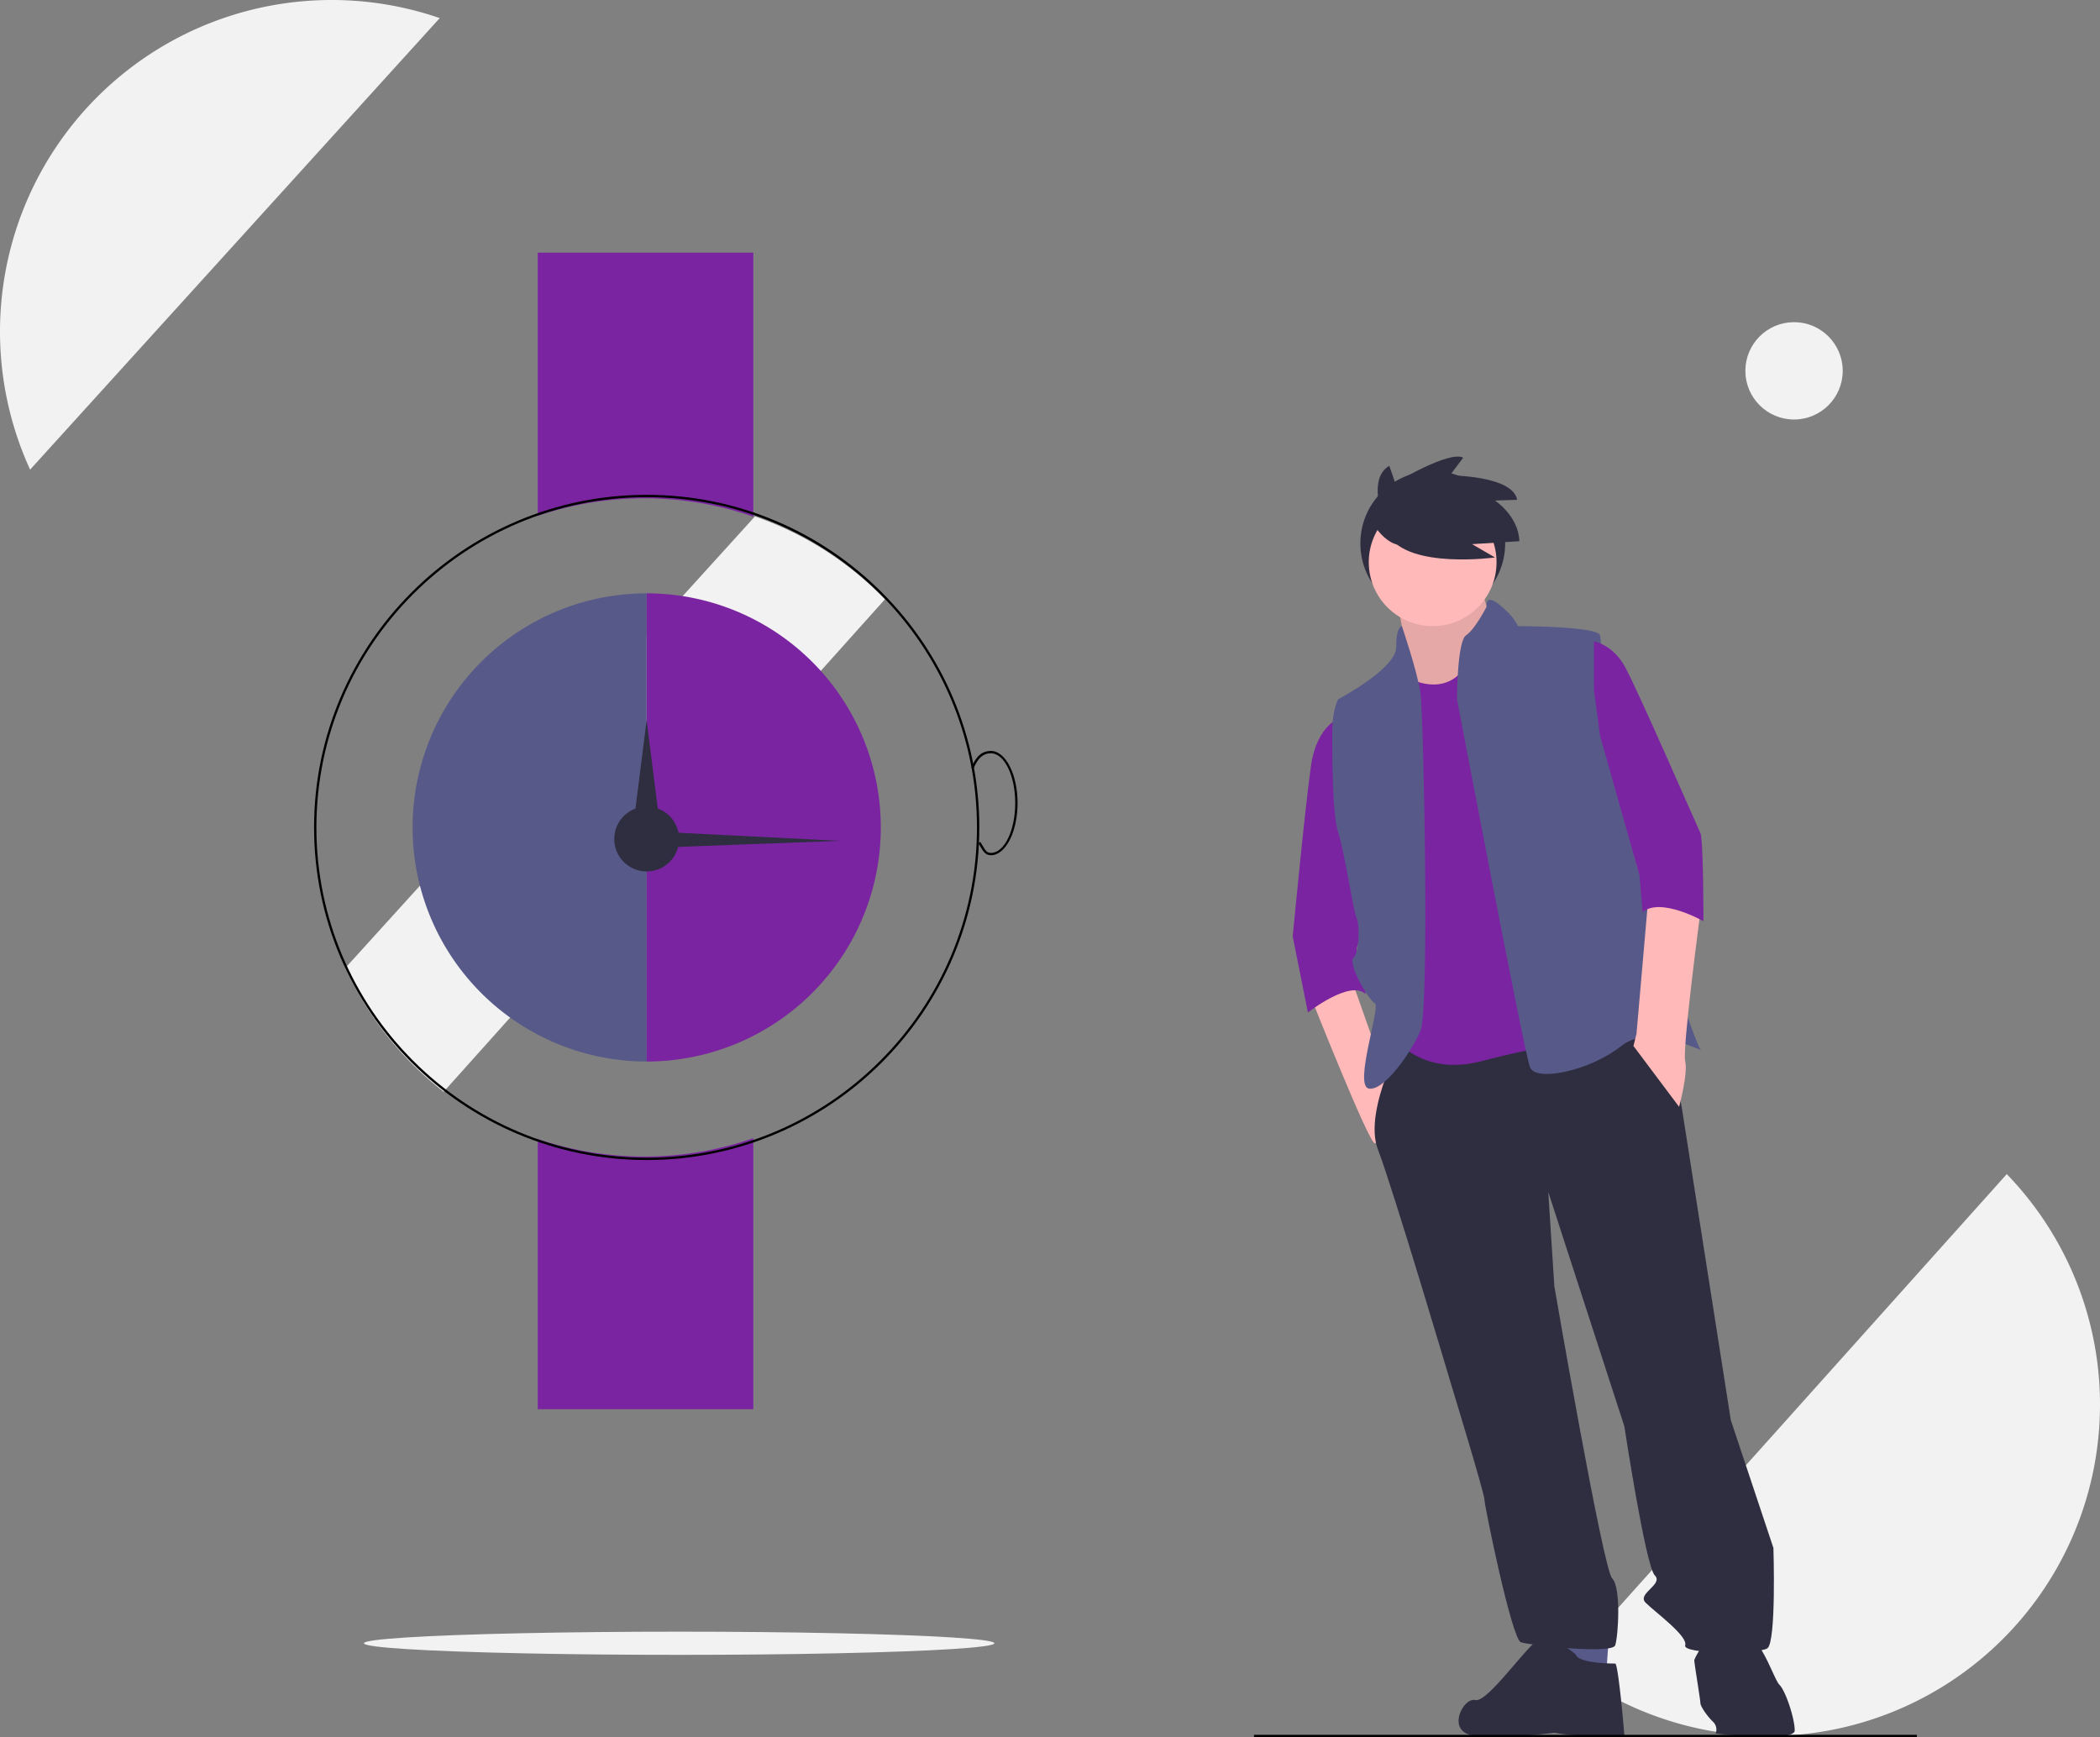 <svg xmlns="http://www.w3.org/2000/svg" data-name="Layer 1" width="906" height="749.524" viewBox="0 0 906 749.524" xmlns:xlink="http://www.w3.org/1999/xlink"><rect x="0" y="0" width="906" height="749.524" fill="#808080" stroke="none"/><title>in no time</title><path d="M857.421,783.28a142.994,142.994,0,0,0,190.356-212.458Z" transform="translate(-182 -64.238)" fill="#f2f2f2"/><path d="M507.709,287.049,330.992,481.859a143.52,143.52,0,0,0,42.429,53.422L563.776,322.822A143.068,143.068,0,0,0,507.709,287.049Z" transform="translate(-182 -64.238)" fill="#f2f2f2"/><path d="M507,287.151V173.238H414V286.799a143.615,143.615,0,0,1,93,.352Z" transform="translate(-182 -64.238)" fill="#7a24a1"/><path d="M414,555.677V672.238h93V555.324a143.615,143.615,0,0,1-93,.352Z" transform="translate(-182 -64.238)" fill="#7a24a1"/><path d="M461,564.738c-79.126,0-143.5-64.374-143.5-143.5,0-79.126,64.374-143.5,143.5-143.5s143.5,64.374,143.5,143.5C604.5,500.364,540.126,564.738,461,564.738Zm0-286c-78.575,0-142.5,63.925-142.5,142.5S382.425,563.738,461,563.738,603.5,499.812,603.5,421.238,539.575,278.738,461,278.738Z" transform="translate(-182 -64.238)"/><path d="M360,421.238a101,101,0,0,0,101,101v-202A101,101,0,0,0,360,421.238Z" transform="translate(-182 -64.238)" fill="#575a89"/><path d="M461,320.238v202a101,101,0,0,0,0-202Z" transform="translate(-182 -64.238)" fill="#7a24a1"/><circle cx="279" cy="362" r="14" fill="#2f2e41"/><polygon points="278.976 310.658 282.464 338.329 285.952 366 278.976 366 272 366 275.488 338.329 278.976 310.658" fill="#2f2e41"/><polygon points="362.475 362.786 316.963 364.488 271.452 366.189 271.477 362.214 271.502 358.238 316.988 360.512 362.475 362.786" fill="#2f2e41"/><path d="M609.5,433.238c-2.315,0-3.25-1.591-4.434-3.604-.296-.503-.616-1.048-.987-1.625l.842-.541c.379.589.706,1.145,1.008,1.659,1.179,2.006,1.828,3.111,3.571,3.111,5.79,0,10.5-9.645,10.5-21.5s-4.71-21.5-10.5-21.5c-3.343,0-5.667,2.062-7.536,6.688l-.928-.375c2.044-5.057,4.654-7.312,8.464-7.312,6.341,0,11.5,10.093,11.5,22.5S615.841,433.238,609.5,433.238Z" transform="translate(-182 -64.238)"/><ellipse cx="293" cy="709" rx="136" ry="5" fill="#f2f2f2"/><circle cx="774" cy="160" r="21" fill="#f2f2f2"/><path d="M325,64.238A143.053,143.053,0,0,0,194.992,266.859L371.709,72.049A142.784,142.784,0,0,0,325,64.238Z" transform="translate(-182 -64.238)" fill="#f2f2f2"/><circle cx="618.136" cy="234.458" r="31.238" fill="#2f2e41"/><path d="M747.584,494.521s24.94,63.006,27.565,63.006,6.563-23.627,6.563-23.627l-15.752-44.63Z" transform="translate(-182 -64.238)" fill="#ffb9b9"/><path d="M784.337,322.566s6.563,27.565,3.938,32.816,5.251,13.126,5.251,13.126h18.377l13.126-21.002,2.625-9.188s-7.876-21.002-6.563-23.627S784.337,322.566,784.337,322.566Z" transform="translate(-182 -64.238)" fill="#ffb9b9"/><path d="M784.337,322.566s6.563,27.565,3.938,32.816,5.251,13.126,5.251,13.126h18.377l13.126-21.002,2.625-9.188s-7.876-21.002-6.563-23.627S784.337,322.566,784.337,322.566Z" transform="translate(-182 -64.238)" opacity="0.1"/><polygon points="675.845 704.624 675.845 719.063 692.909 723.001 694.222 704.624 675.845 704.624" fill="#575a89"/><path d="M788.275,510.273s-18.377,32.816-11.814,49.88,31.503,101.073,31.503,101.073,14.439,47.255,14.439,49.88,11.814,60.381,15.752,61.694,39.379,5.251,40.692,1.313,2.625-24.94-1.313-28.878-24.94-126.013-24.94-126.013L849.969,578.53l32.816,101.073s9.188,60.381,13.126,64.319-7.876,7.876-3.938,11.814,18.377,14.439,17.064,18.377,31.503,3.938,35.441,1.313,2.625-43.317,2.625-43.317L928.727,676.977,907.725,543.089s-6.563-39.379-11.814-39.379S788.275,510.273,788.275,510.273Z" transform="translate(-182 -64.238)" fill="#2f2e41"/><path d="M861.783,778.05s-10.501-9.188-15.752-6.563-22.315,27.565-27.565,26.253-13.126,14.126,0,15.439,34.128-1.313,34.128-1.313a101.352,101.352,0,0,0,13.126,1.313c5.251,0,17.064,1.313,17.064,0s-2.625-31.191-3.938-31.191S863.095,781.988,861.783,778.05Z" transform="translate(-182 -64.238)" fill="#2f2e41"/><path d="M933.977,768.862s-13.126-2.625-14.439,0-6.563,10.501-6.563,11.814,2.625,17.064,2.625,18.377,2.625,5.251,5.251,7.876a4.631,4.631,0,0,1,1.313,5.251s34.128,3.938,34.128-1.313-3.938-17.064-6.563-19.689S941.853,770.174,933.977,768.862Z" transform="translate(-182 -64.238)" fill="#2f2e41"/><circle cx="618.089" cy="242.577" r="27.565" fill="#ffb9b9"/><path d="M789.588,356.695s15.752,9.188,24.94-5.251,38.066,28.878,38.066,28.878L860.47,514.211s-14.439,1.313-39.379,7.876-36.754-9.188-36.754-9.188l-1.313-76.133,2.625-35.441-3.938-28.878,2.625-17.064Z" transform="translate(-182 -64.238)" fill="#7a24a1"/><path d="M760.71,373.759s-10.501,2.625-13.126,21.002-7.876,73.507-7.876,73.507l6.563,32.816s18.377-14.439,24.94-7.876l-3.938-19.69,3.938-11.814-11.814-51.193Z" transform="translate(-182 -64.238)" fill="#7a24a1"/><path d="M786.817,334.38s-2.48,0-2.48,9.188-24.94,22.315-24.94,22.315-2.625,3.938-2.625,14.439,0,35.441,2.625,43.317,6.563,34.128,7.876,36.754,1.313,14.439-1.313,17.064,6.563,18.377,9.188,19.689-9.188,35.441-2.625,36.754,18.377-15.752,22.315-24.94,1.313-136.514,0-145.702S786.817,334.38,786.817,334.38Z" transform="translate(-182 -64.238)" fill="#575a89"/><path d="M823.386,325.933s-.983-5.992,5.581-.741,7.876,9.188,7.876,9.188,34.128,0,35.441,3.938-.782,37.45-.782,37.45l17.249,64.135s24.225,74.308,26.85,76.933-21.002-11.814-34.128-1.313-36.754,15.752-39.379,9.188S810.59,365.883,810.59,365.883s0-24.94,3.938-27.565S823.386,325.933,823.386,325.933Z" transform="translate(-182 -64.238)" fill="#575a89"/><path d="M893.286,449.892,888.035,510.273l-1.313,5.251,19.689,26.253s3.938-14.439,2.625-19.689,6.563-64.319,6.563-64.319Z" transform="translate(-182 -64.238)" fill="#ffb9b9"/><path d="M778.506,287.22s-6.378-16.582,2.87-22.003l2.551,7.334s23.278-14.031,29.337-10.842l-5.74,7.653s27.105,0,29.018,10.523l-9.566.319s10.204,6.696,10.523,17.538l-20.408,1.276,9.885,5.74s-36.99,5.102-45.919-9.566Z" transform="translate(-182 -64.238)" fill="#2f2e41"/><path d="M772.982,287.875s7.35,14.7,17.15,11.025,0-17.15,0-17.15l-6.533-3.267Z" transform="translate(-182 -64.238)" fill="#2f2e41"/><rect x="541" y="748.5" width="286" height="1"/><path d="M869.658,340.943s7.876,1.313,13.126,10.501,31.503,69.57,32.816,72.195,1.313,38.066,1.313,38.066-18.377-10.501-26.253-3.938L889.348,442.016l-17.064-60.381-2.625-19.69Z" transform="translate(-182 -64.238)" fill="#7a24a1"/></svg>